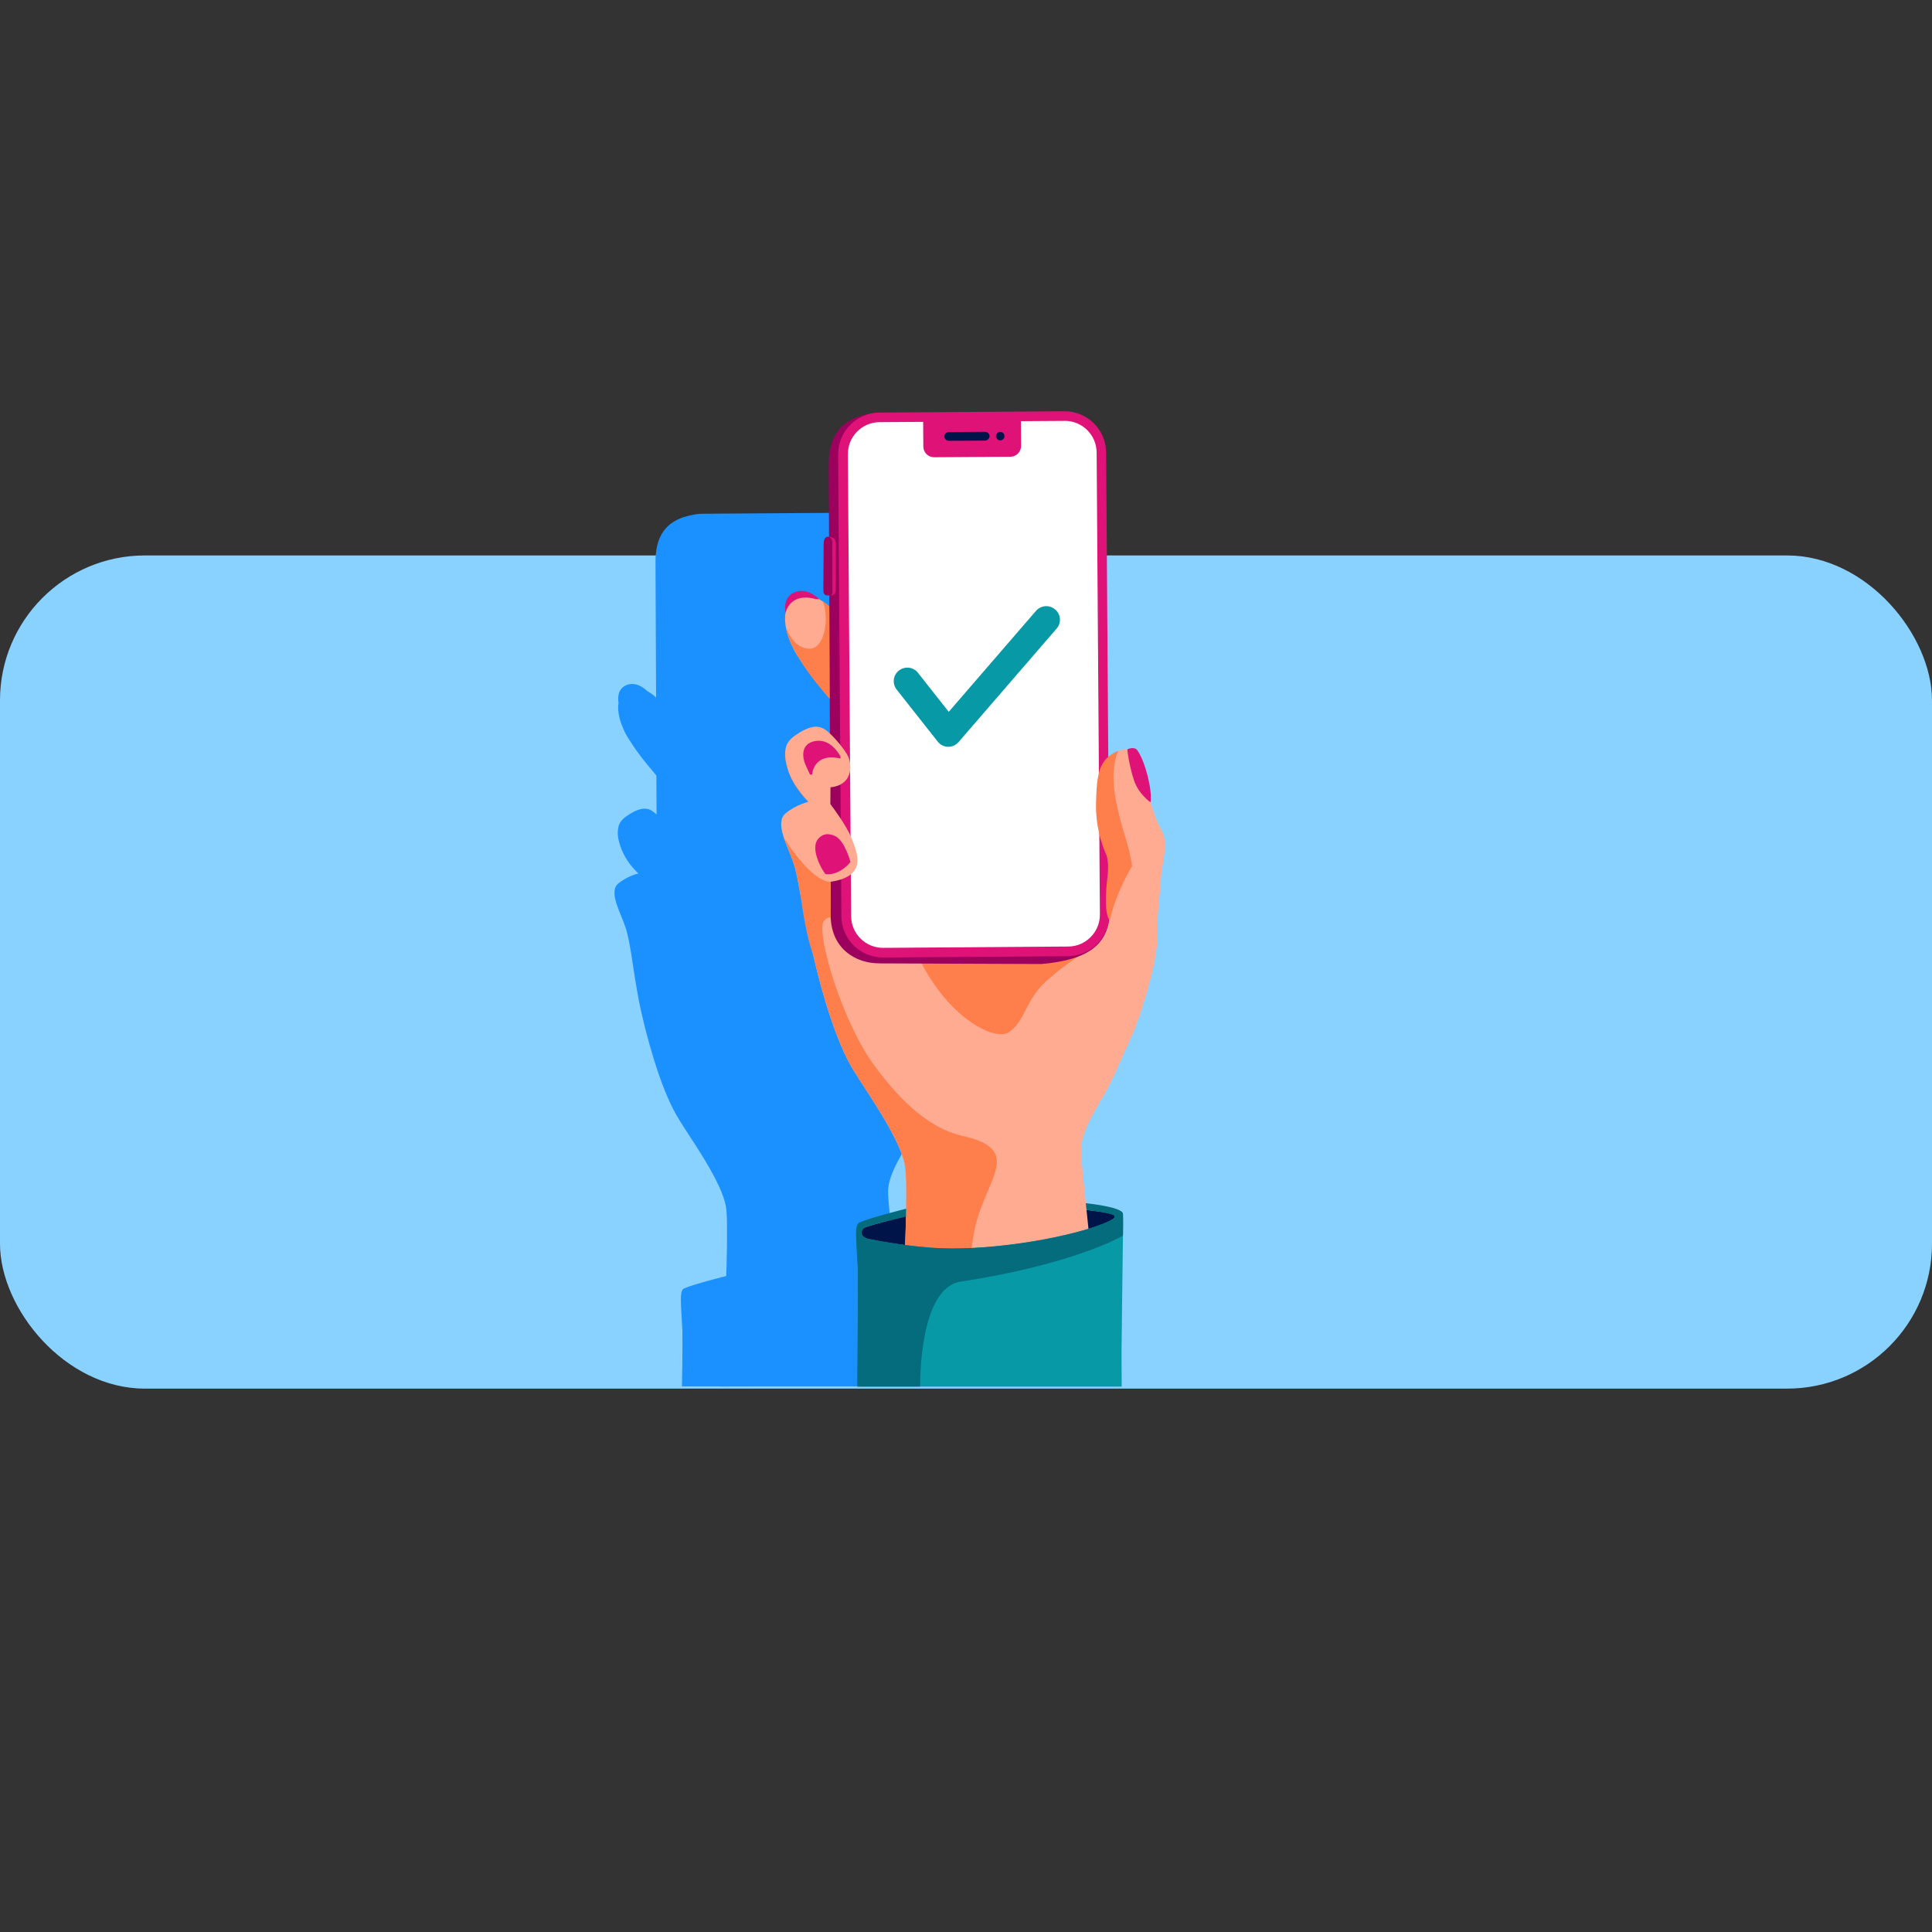<svg width="160" height="160" viewBox="0 0 160 160" fill="none" xmlns="http://www.w3.org/2000/svg">
<rect x="0" y="0" width="160" height="160" fill="#333333" stroke="none"/>
<g clip-path="url(#clip0_4211_40749)">
<rect y="46" width="160" height="69" rx="12" fill="#89D1FF"/>
<path d="M79.29 74.618C79.051 74.223 78.807 73.527 78.583 72.767C78.72 71.929 78.213 69.854 77.629 69.026C77.414 68.719 76.956 68.928 76.912 68.948C76.883 68.948 76.854 68.948 76.825 68.948C76.523 68.953 76.26 69.055 76.26 69.055C75.992 69.172 75.773 69.303 75.588 69.45L75.422 45.591C75.407 43.843 73.985 42.435 72.236 42.449L58.144 42.547C58.1 42.547 58.062 42.552 58.018 42.552H57.959C57.959 42.552 57.92 42.552 57.901 42.556C57.769 42.566 57.643 42.586 57.516 42.61C54.895 43.039 54.272 44.661 54.286 46.624L54.335 57.764C54.335 57.764 54.277 57.706 54.17 57.618C54.165 57.613 54.155 57.608 54.15 57.603C54.136 57.593 54.126 57.584 54.116 57.574C54.077 57.545 54.043 57.52 54.014 57.496C54.014 57.496 54.004 57.491 53.999 57.486C53.916 57.428 53.858 57.389 53.858 57.389C53.77 57.33 53.682 57.277 53.585 57.228H53.595C53.595 57.228 52.879 56.468 52.051 56.682C51.227 56.902 51.125 57.652 51.227 58.197C51.227 58.197 51.227 58.193 51.227 58.188C51.174 58.499 51.188 58.826 51.242 59.157V59.147C51.242 59.162 51.247 59.176 51.252 59.191C51.261 59.255 51.276 59.323 51.291 59.386C51.315 59.493 51.344 59.605 51.378 59.717C51.393 59.761 51.408 59.805 51.422 59.844C51.437 59.888 51.452 59.931 51.466 59.975C51.583 60.292 51.719 60.594 51.865 60.857C51.944 61.008 52.065 61.198 52.206 61.407C52.825 62.396 53.575 63.307 54.009 63.799C54.14 63.96 54.257 64.111 54.359 64.237L54.374 67.448C54.238 67.331 54.101 67.224 53.989 67.15C53.692 66.96 53.38 66.931 53.035 67.014C52.689 67.097 52.314 67.301 51.895 67.584C51.403 67.915 51.198 68.29 51.174 68.782L51.169 68.787C51.169 68.787 51.13 69.152 51.237 69.586C51.34 70.01 51.627 71.135 52.781 72.25C52.835 72.304 52.864 72.338 52.864 72.338C52.864 72.338 52.518 72.411 52.07 72.626C51.802 72.752 51.495 72.932 51.203 73.171C50.765 73.531 50.838 74.174 51.072 74.891C51.174 75.207 51.31 75.543 51.447 75.874C51.515 76.035 51.578 76.196 51.642 76.357C51.715 76.552 51.778 76.737 51.831 76.897C51.831 76.912 51.841 76.927 51.846 76.941C51.861 77 51.88 77.058 51.895 77.117C51.904 77.156 51.914 77.199 51.924 77.238C51.939 77.297 51.953 77.35 51.968 77.409C51.978 77.458 51.987 77.501 52.002 77.55C52.017 77.609 52.026 77.667 52.041 77.725C52.051 77.779 52.065 77.833 52.075 77.886C52.085 77.94 52.094 77.998 52.109 78.052C52.119 78.096 52.129 78.139 52.133 78.188C52.143 78.232 52.148 78.271 52.158 78.315C52.192 78.515 52.231 78.724 52.265 78.938C52.309 79.221 52.358 79.508 52.401 79.81C52.411 79.879 52.538 80.746 52.699 81.691C52.713 81.764 52.723 81.837 52.737 81.915C52.747 81.983 52.762 82.056 52.772 82.124C52.781 82.187 52.796 82.251 52.806 82.309C52.884 82.748 52.962 83.162 53.039 83.488C53.049 83.527 53.054 83.566 53.064 83.605C53.137 83.931 53.215 84.282 53.307 84.657C53.351 84.842 53.4 85.037 53.449 85.232C53.648 86.016 53.882 86.859 54.145 87.711C54.671 89.411 55.309 91.121 56.021 92.353C56.196 92.66 56.435 93.04 56.712 93.469C56.897 93.756 57.097 94.063 57.306 94.385C57.409 94.545 57.516 94.711 57.623 94.876C58.7 96.557 59.869 98.525 60.117 99.928C60.122 99.962 60.127 100.006 60.132 100.045C60.137 100.088 60.142 100.123 60.151 100.171C60.156 100.225 60.161 100.293 60.166 100.356C60.166 100.4 60.176 100.434 60.176 100.483C60.176 100.546 60.18 100.624 60.185 100.697C60.185 100.751 60.19 100.8 60.195 100.858C60.195 100.926 60.195 100.999 60.2 101.068C60.2 101.141 60.2 101.209 60.205 101.287C60.205 101.355 60.205 101.433 60.205 101.506C60.205 101.594 60.205 101.676 60.205 101.769C60.205 101.847 60.205 101.935 60.205 102.022C60.205 102.115 60.205 102.203 60.205 102.3C60.205 102.383 60.205 102.475 60.205 102.558C60.205 102.66 60.205 102.763 60.205 102.87C60.205 102.948 60.205 103.035 60.205 103.118C60.205 103.24 60.205 103.357 60.2 103.479C60.2 103.557 60.2 103.639 60.195 103.717C60.195 103.854 60.19 103.985 60.185 104.122C60.185 104.2 60.185 104.278 60.18 104.356C60.18 104.497 60.171 104.643 60.171 104.789C60.171 104.886 60.166 104.984 60.161 105.081C60.161 105.213 60.151 105.344 60.146 105.481C60.146 105.544 60.146 105.612 60.142 105.676C60.142 105.676 57.414 106.353 56.644 106.708C56.361 106.84 56.371 107.439 56.401 108.17C56.435 108.9 56.503 110.05 56.503 110.05H56.513C56.537 112.12 56.474 114.814 56.474 114.814H59.586V114.824L63.809 114.814H76.62C76.62 114.814 76.718 108.014 76.727 107.682C76.742 107.181 76.752 106.538 76.727 106.046C76.727 105.505 74.165 105.257 74.165 105.257L74.199 105.573C73.863 102.29 73.547 99.582 73.547 98.671C73.547 97.336 74.613 95.685 75.325 94.467C76.007 93.298 76.528 91.925 77.365 90.108C78.208 88.296 79.45 83.824 79.314 82.665C79.29 82.445 79.275 82.187 79.265 81.919C79.236 81.218 79.251 80.395 79.285 79.611C79.285 79.572 79.285 79.528 79.29 79.489C79.294 79.372 79.299 79.255 79.304 79.143C79.304 79.06 79.314 78.982 79.319 78.904C79.319 78.826 79.329 78.743 79.333 78.666C79.343 78.505 79.353 78.349 79.363 78.203C79.387 77.872 79.436 77.55 79.484 77.234C79.509 77.078 79.538 76.922 79.562 76.766C79.679 75.996 79.733 75.27 79.319 74.593L79.29 74.618ZM74.185 105.788C74.185 105.788 74.199 105.788 74.214 105.788C74.204 105.788 74.194 105.788 74.185 105.788C74.185 105.754 74.18 105.719 74.175 105.685L74.185 105.788Z" fill="#1B90FF"/>
<path d="M71.074 101.81C71.074 101.81 77.039 99.766 82.141 99.762C88.324 99.757 92.781 100.591 92.781 100.591L87.973 106.144L71.306 103.626L71.074 101.81Z" fill="#00144A"/>
<path d="M74.365 114.745C74.365 114.745 75.375 98.999 74.948 96.557C74.522 94.115 71.516 90.099 70.496 88.321C68.96 85.642 67.708 80.877 67.177 78.307C66.646 75.737 66.366 72.584 65.854 71.209C65.342 69.834 64.432 68.175 65.276 67.473C66.12 66.771 67.087 66.567 67.087 66.567C67.087 66.567 65.802 65.311 65.451 64.026C65.1 62.741 65.129 62.011 66.034 61.399C66.94 60.788 67.67 60.522 68.31 60.93C68.95 61.338 70.06 62.537 70.15 63.063C70.24 63.59 70.084 64.804 68.766 65.448L68.751 66.743C68.751 66.743 69.681 68.436 70.088 69.517C70.496 70.598 71.103 72.105 68.903 72.513L69.614 76.771L83.402 77.923L91.463 72.67C91.463 72.67 91.638 71.849 91.638 71.209C91.638 71.209 90.936 69.403 90.998 67.094C91.06 64.785 90.998 63.884 92.515 62.978C92.515 62.978 93.653 62.542 94.004 63.358C94.355 64.173 95.085 67.848 95.806 69.023C96.527 70.199 95.948 71.508 95.853 72.949C95.758 74.391 95.659 76.534 95.806 77.795C95.953 79.056 94.602 83.912 93.686 85.884C92.771 87.856 92.207 89.355 91.468 90.621C90.728 91.887 89.533 93.741 89.533 95.192C89.533 96.642 90.263 102.256 90.733 107.918C91.064 111.881 91.155 114.712 91.155 114.712L74.36 114.745H74.365Z" fill="#FFAB92"/>
<path d="M69.169 58.415C69.169 58.415 66.461 55.136 65.808 53.913C65.155 52.69 64.549 50.875 65.525 49.703C66.502 48.532 68.465 49.899 68.887 50.438C69.308 50.978 69.447 51.173 69.447 51.173L69.164 58.42L69.169 58.415Z" fill="#FFAB92"/>
<path d="M89.022 61.813C89.022 61.813 90.573 61.903 91.507 64.151C92.441 66.398 91.549 68.124 92.398 69.556C92.398 69.556 92.478 70.267 91.507 73.52C90.535 76.773 92.057 77.209 90.724 78.195C89.245 79.29 88.32 79.75 86.623 81.277C84.925 82.804 84.892 84.605 83.541 85.492C82.19 86.379 76.974 83.6 74.793 75.948L87.775 62.809C87.775 62.809 88.064 62.178 89.017 61.809L89.022 61.813Z" fill="#FF7F4C"/>
<path d="M65.054 50.767C65.054 50.767 65.373 48.999 67.573 49.621H67.84C67.84 49.621 66.997 48.727 66.021 48.978C65.044 49.23 64.931 50.119 65.054 50.767Z" fill="#DF1278"/>
<path d="M65.074 51.889C65.074 51.889 65.629 53.724 67.053 53.724C68.266 53.724 68.708 51.293 68.153 49.812C68.153 49.812 68.287 49.9 68.456 50.028C68.626 50.157 68.713 50.249 68.713 50.249V57.867C68.713 57.867 65.403 54.304 65.074 51.894V51.889Z" fill="#FF7F4C"/>
<path d="M68.775 65.21C68.775 65.21 66.958 65.412 65.999 63.747C65.041 62.082 65.02 62.294 65.02 62.294C65.02 62.294 64.98 62.718 65.096 63.217C65.212 63.717 65.555 65.079 66.978 66.401C66.978 66.401 68.194 66.078 68.754 66.588L68.769 65.21H68.775Z" fill="#FF7F4C"/>
<path d="M80.642 102.212C81.382 97.793 85.038 95.256 79.713 94.07C76.674 93.392 74.184 90.671 72.354 88.167C69.813 84.687 67.67 77.659 68.177 76.356L67.039 77.585C67.082 77.826 67.129 78.063 67.177 78.3C67.708 80.875 68.959 85.635 70.496 88.314C71.515 90.092 74.526 94.108 74.948 96.55C75.37 98.978 74.379 114.53 74.365 114.729H78.945C78.945 114.729 80.054 105.72 80.642 102.212Z" fill="#FF7F4C"/>
<path d="M92.88 112.063C92.88 112.063 92.984 102.67 92.999 102.31C93.013 101.764 93.027 101.063 92.999 100.532C92.98 100.143 90.652 99.887 90.652 99.887L90.69 100.28C90.69 100.28 92.031 100.465 92.254 100.641C92.472 100.811 92.112 101.015 91.785 101.172C89.049 102.4 82.563 103.566 77.916 103.381C75.636 103.291 72.98 102.826 71.923 102.608C71.695 102.561 71.534 102.452 71.411 102.333C71.311 102.039 71.293 101.731 71.89 101.551C72.487 101.371 74.796 100.745 74.796 100.745L74.825 100.446C74.825 100.446 71.458 101.248 71.169 101.432C70.88 101.613 70.88 102.049 70.918 102.841C70.956 103.637 71.032 104.884 71.032 104.884H71.041C71.07 107.132 71.001 114.832 71.001 114.832H92.893L92.88 112.063Z" fill="#0899A7"/>
<path d="M92.999 102.31C93.013 101.765 92.999 101.068 92.999 100.532C92.999 99.944 89.923 99.648 89.923 99.648L89.978 100.201C89.978 100.201 92.027 100.461 92.25 100.632C92.468 100.803 92.108 101.006 91.78 101.163C89.045 102.391 82.558 103.557 77.912 103.372C75.631 103.282 72.976 102.818 71.918 102.6C71.691 102.552 71.53 102.443 71.406 102.325C71.307 102.031 71.288 101.722 71.885 101.542C72.483 101.362 75.033 100.753 75.033 100.753L75.045 100.1C75.045 100.1 72.013 100.855 71.174 101.244C70.866 101.386 70.875 102.035 70.913 102.832C70.951 103.628 71.027 104.875 71.027 104.875H71.037C71.065 107.123 70.994 114.835 70.994 114.835H76.205C76.205 114.835 76.053 106.668 79.562 106.137C88.77 104.738 93.004 102.386 93.008 102.306L92.999 102.31Z" fill="#046C7C"/>
<path d="M72.806 79.779C70.909 79.793 68.709 78.579 68.794 75.597L68.633 38.604C68.614 36.357 69.368 34.512 72.626 34.176L87.329 34.584C89.225 34.569 90.78 36.101 90.79 37.997L91.843 76.256C91.492 78.39 89.87 79.523 86.243 79.836L72.801 79.784L72.806 79.779Z" fill="#9B015D"/>
<path d="M69.41 37.629L69.68 75.878C69.695 77.779 71.245 79.306 73.146 79.297L88.461 79.188C90.363 79.174 91.889 77.623 91.875 75.722L91.605 37.472C91.591 35.576 90.04 34.044 88.144 34.059L72.829 34.168C70.927 34.182 69.401 35.732 69.415 37.634L69.41 37.629Z" fill="#DF1278"/>
<path d="M88.159 34.856L84.546 34.88L84.56 36.933C84.56 37.422 84.171 37.815 83.683 37.825L77.358 37.867C76.869 37.867 76.476 37.478 76.466 36.99L76.452 34.937L72.839 34.961C71.379 34.97 70.207 36.16 70.217 37.621L70.487 75.875C70.497 77.335 71.687 78.506 73.147 78.497L88.467 78.388C89.927 78.378 91.098 77.188 91.089 75.728L90.818 37.474C90.809 36.013 89.619 34.842 88.159 34.852V34.856Z" fill="white"/>
<path d="M81.562 36.487L78.594 36.506C78.38 36.506 78.205 36.345 78.205 36.146C78.205 35.947 78.38 35.781 78.594 35.781L81.562 35.762C81.775 35.762 81.951 35.923 81.951 36.122C81.951 36.321 81.775 36.487 81.562 36.487Z" fill="#00144A"/>
<path d="M82.863 36.469C83.057 36.45 83.2 36.279 83.185 36.089C83.171 35.899 82.996 35.752 82.806 35.767C82.616 35.781 82.469 35.956 82.483 36.146C82.498 36.336 82.673 36.483 82.863 36.469Z" fill="#00144A"/>
<path d="M68.504 45.177L68.523 48.828C68.523 49.164 68.3 49.212 68.381 49.25L68.552 49.316C68.907 49.306 69.201 49.306 69.215 48.88L69.225 44.968C69.201 44.579 68.893 44.432 68.533 44.465L68.48 44.584C68.234 44.627 68.504 44.845 68.499 45.181L68.504 45.177Z" fill="#DF1278"/>
<path d="M68.211 45.055L68.188 48.806C68.188 49.071 68.207 49.252 68.453 49.304C68.719 49.304 68.941 49.327 68.941 49.062L68.932 44.927C68.932 44.662 68.804 44.458 68.538 44.453C68.278 44.477 68.211 44.78 68.216 45.046L68.211 45.055Z" fill="#9B015D"/>
<path d="M65.67 71.339C65.903 71.965 66.089 72.933 66.276 74.054C66.276 74.054 68.703 74.074 68.794 74.079V73.024C71.872 72.565 70.984 70.628 70.545 69.477C70.111 68.327 68.758 66.581 68.758 66.581L68.773 65.204C70.555 65.032 70.6 63.463 70.247 62.666C70.015 62.146 68.975 60.834 68.289 60.395C67.603 59.956 66.831 60.239 65.867 60.895C64.903 61.55 64.873 62.322 65.247 63.69C65.62 65.057 66.987 66.394 66.987 66.394C66.987 66.394 65.963 66.611 65.06 67.358C64.157 68.105 65.13 69.866 65.675 71.334L65.67 71.339Z" fill="#FFAB92"/>
<path d="M67.814 69.403C67.168 70.049 67.728 71.335 68.072 71.961L68.354 72.39C68.354 72.39 69.378 72.617 70.433 71.396C70.433 71.396 69.974 69.615 69.151 69.236C68.46 68.918 68.072 69.15 67.814 69.408V69.403Z" fill="#DF1278"/>
<path d="M67.26 64.144C67.26 64.144 67.341 62.307 69.606 62.817V62.65C69.606 62.65 68.87 61.157 67.548 61.363C66.226 61.57 66.488 62.822 66.68 63.271C66.872 63.72 67.079 64.144 67.079 64.144H67.265H67.26Z" fill="#DF1278"/>
<path d="M96.099 68.568C95.337 67.32 94.566 63.441 94.195 62.579C93.824 61.717 92.621 62.178 92.621 62.178C92.621 62.178 91.383 63.641 92.37 66.017C93.358 68.392 93.438 70.573 94.335 72.081C94.335 72.081 93.724 72.392 93.007 73.595C93.628 74.261 94.39 75.088 94.911 75.705C95.282 76.141 95.431 77.519 95.807 77.94C95.752 76.622 96.064 73.951 96.149 72.718C96.249 71.194 96.861 69.816 96.099 68.568Z" fill="#FFAB92"/>
<path d="M93.758 71.729C93.528 69.93 92.811 68.567 92.365 66.011C91.919 63.455 92.616 62.172 92.616 62.172C90.982 62.883 90.832 64.076 90.766 66.512C90.706 68.948 91.618 70.78 91.618 70.78C91.868 71.427 91.725 72.556 91.725 72.556C91.725 72.556 91.308 75.573 91.904 76.21C92.487 73.752 93.754 71.729 93.754 71.729H93.758Z" fill="#FF7F4C"/>
<path d="M68.789 73.025C68.789 73.025 67.411 73.292 64.898 69.352C64.898 69.352 65.509 70.87 65.787 71.693C66.064 72.515 66.427 75.033 66.427 75.033C66.427 75.033 66.772 77.563 67.346 79.086C67.346 79.086 67.86 75.704 68.799 76.007L68.789 73.025Z" fill="#FF7F4C"/>
<path d="M95.286 66.444C95.286 66.444 94.278 65.777 93.893 64.564C93.507 63.351 93.361 62.199 93.361 62.058C93.361 62.058 93.933 61.773 94.193 62.143C94.865 63.096 95.441 65.481 95.286 66.444Z" fill="#DF1278"/>
<path d="M87.389 50.481C87.166 50.282 86.877 50.182 86.578 50.202C86.279 50.221 85.99 50.363 85.796 50.59L78.57 58.95L76.024 55.721C75.839 55.483 75.573 55.332 75.275 55.299C74.976 55.265 74.682 55.346 74.445 55.531C74.208 55.716 74.056 55.981 74.023 56.28C73.99 56.579 74.07 56.873 74.26 57.11L77.66 61.42C77.878 61.69 78.191 61.846 78.518 61.846H78.537C78.859 61.846 79.167 61.704 79.381 61.458L87.498 52.065C87.697 51.842 87.797 51.553 87.778 51.254C87.759 50.955 87.617 50.671 87.394 50.477L87.389 50.481Z" fill="#0899A7"/>
</g>
<defs>
<clipPath id="clip0_4211_40749">
<rect width="160" height="160" fill="white"/>
</clipPath>
</defs>
</svg>
